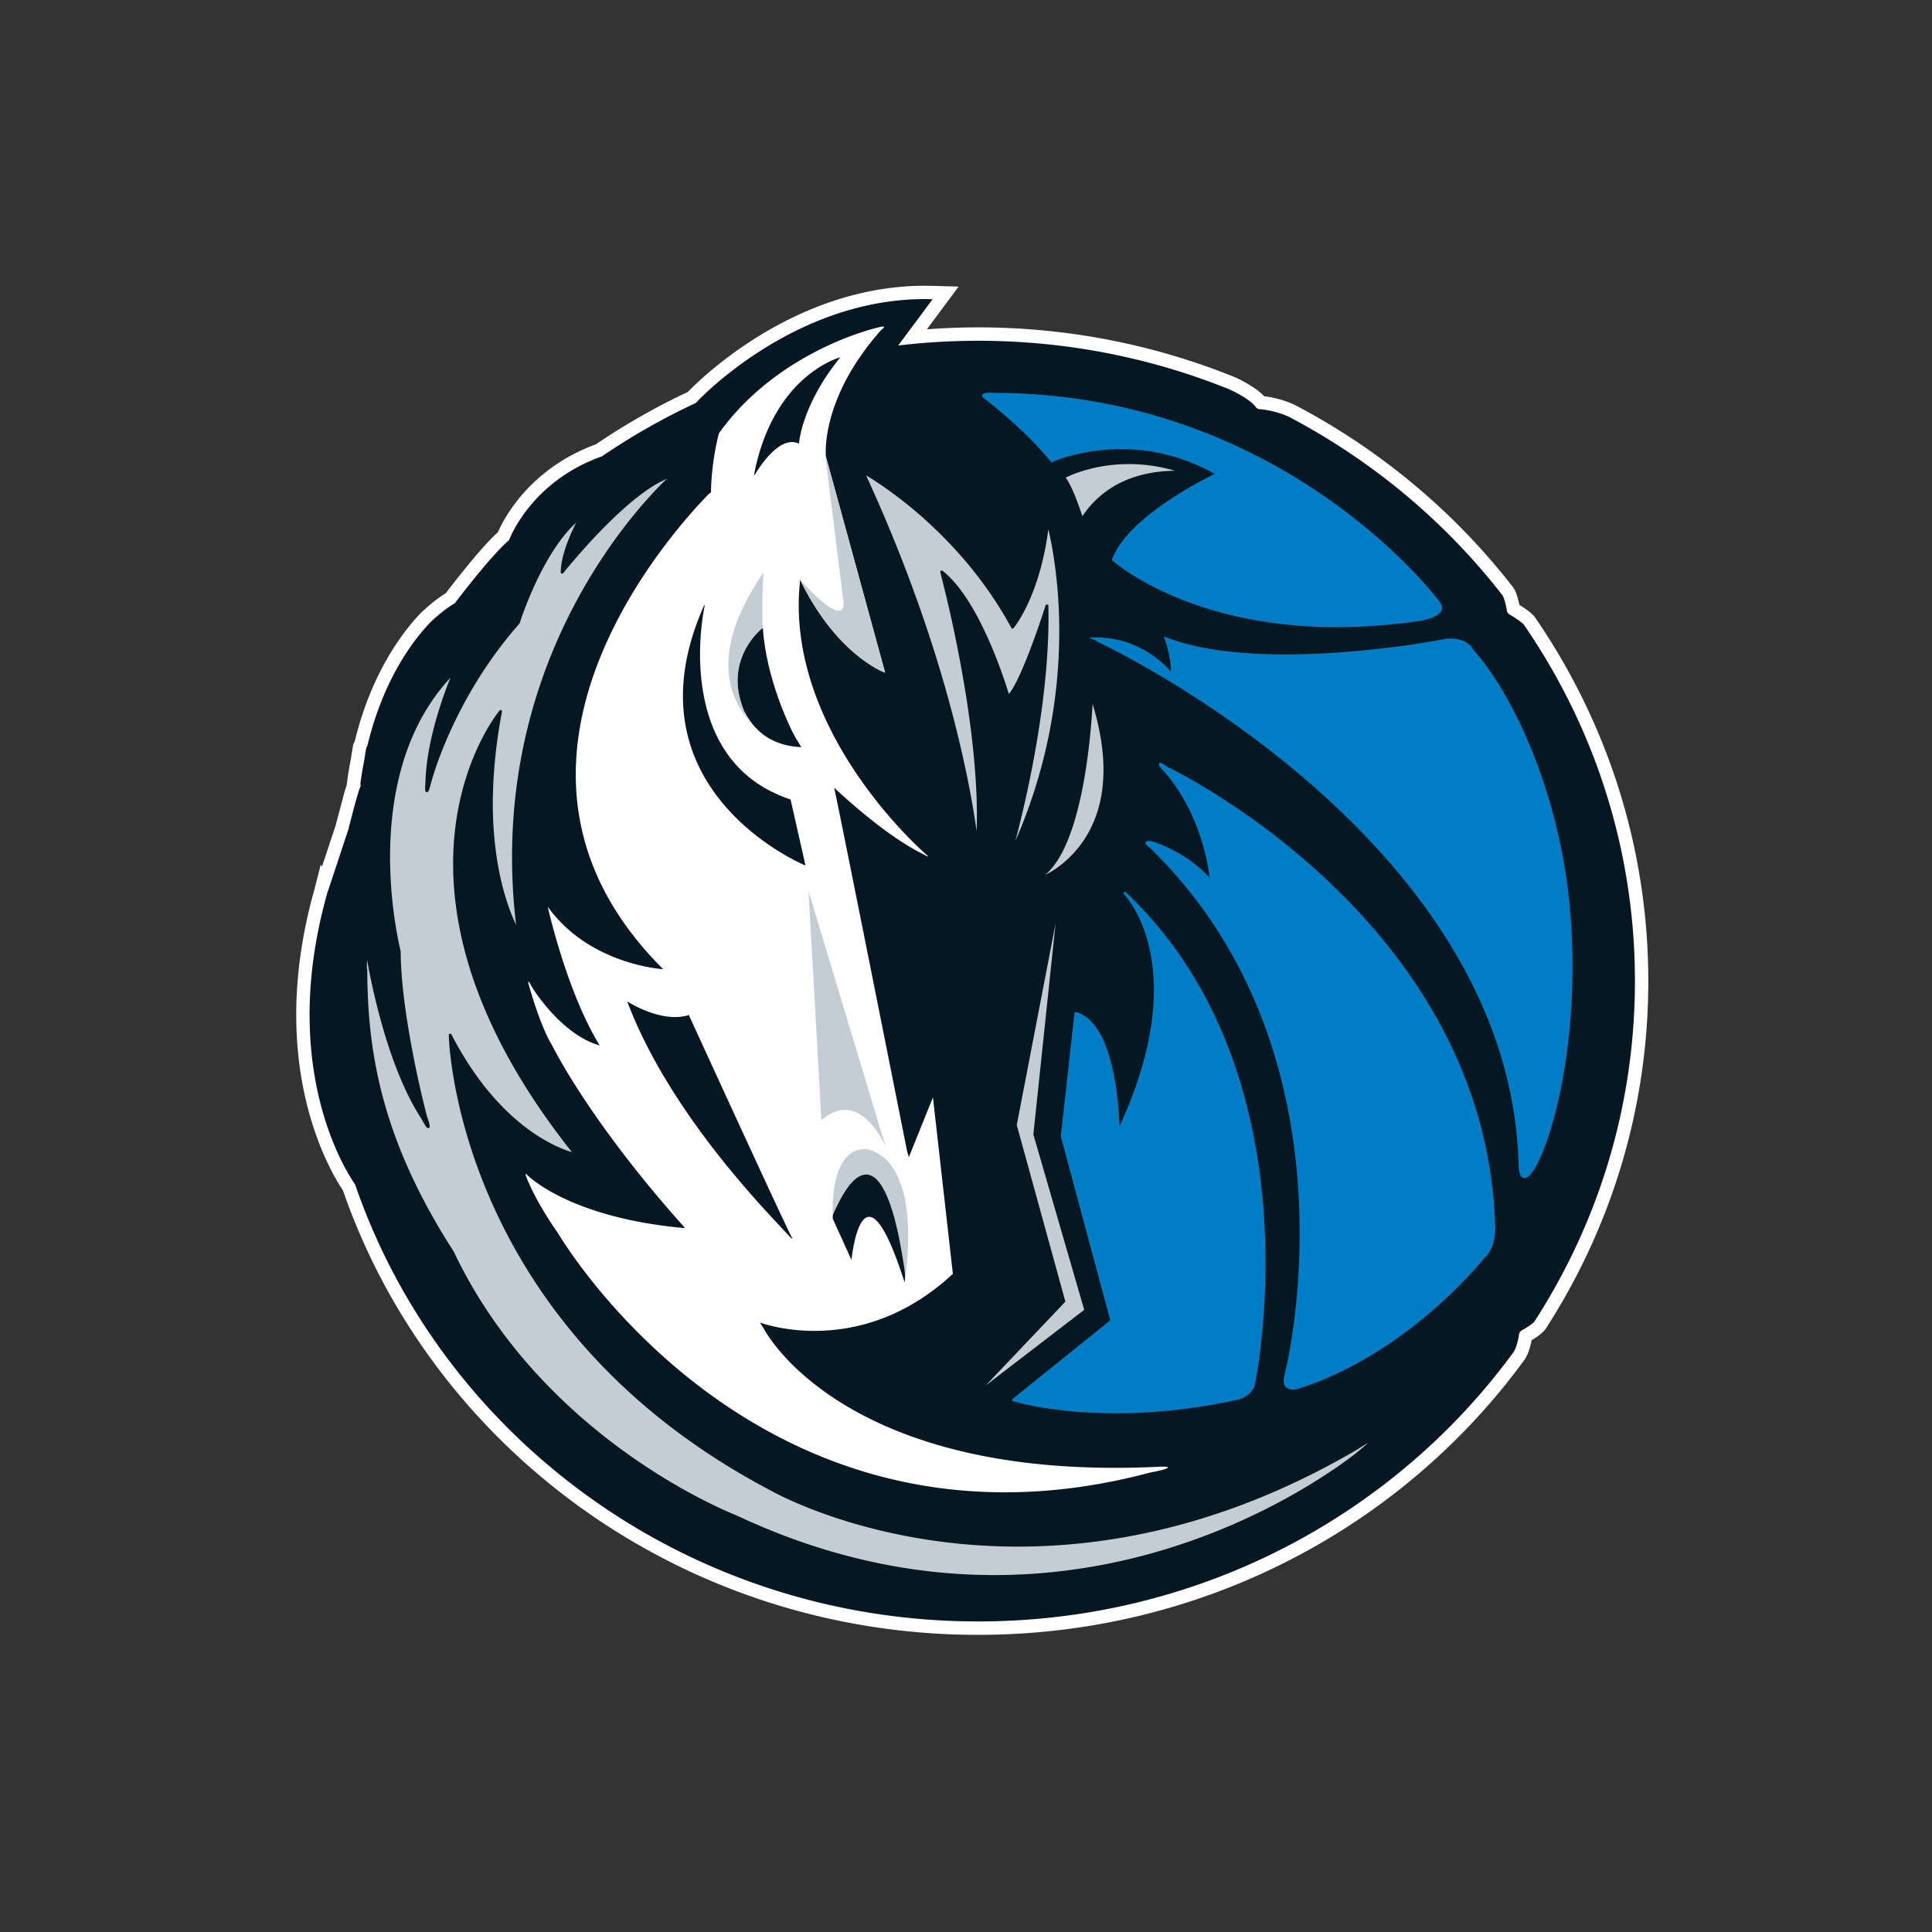 <svg xmlns="http://www.w3.org/2000/svg" width="150" height="150" fill-rule="evenodd"><rect width="100%" height="100%" fill="#333333" stroke="none"/><path d="M26.64 92.444C25.8 91.195 23 86.446 23 78.79c0-2.873.397-6.152 1.43-9.8.01-.024.014-.043.016-.07l.45-1.768.11.11.216-.65.83-2.503.65-2.46c.078-.273.146-.497.216-.692l.016-.13c.084-.678.192-1.333.32-1.965.046-.338.103-.662.15-.94l.022-.122.05-.11c.03-.076.057-.132.078-.18 1.305-5.336 3.75-8.493 5.126-9.928l.02-.016.016-.016c.268-.25 1.024-.957 1.894-1.497.4-.524 1.7-2.208 2.89-3.546.405-.45.794-.857 1.16-1.19.197-.45.67-1.416 1.562-2.53 1.178-1.473 3.105-3.214 6.045-4.292 2.256-1.53 4.648-2.9 7.13-4.06.473-.49 2.275-2.27 5.072-4.063 3.253-2.08 7.877-4.184 13.343-4.187l.627.008 1.99.057-2.464 3.317c1.31-.097 2.637-.15 3.978-.15 7.07 0 13.816 1.384 19.958 3.88l.03.01.027.01a13.12 13.12 0 0 1 1.102.597c.373.24.75.48 1.084.85.422.046 1.32.195 2.33.646l.03.014.027.014c6.65 3.487 12.44 8.34 16.96 14.18l.04.05.032.06c.07.12.25.478.4 1.235.076.046.184.116.305.192.243.168.516.35.784.622l.06.062.05.068c5.56 8.08 8.812 17.807 8.812 28.27 0 9.915-2.92 19.178-7.97 26.995l-.02.027-.02.024c-.08.105-.116.14-.192.208-.065.068-.146.135-.25.216-.15.116-.35.25-.605.405-.022.097-.05.227-.086.37-.084.316-.178.684-.43 1.092l-.014.022-.02.027c-9.428 12.94-24.927 21.367-42.43 21.367-22.892 0-42.342-14.418-49.303-34.482" fill="#fefefe"/><path d="M118.31 48.494c-.3-.308-1.002-.724-1.002-.724-.26-.097-.31-.332-.31-.332-.14-.876-.324-1.187-.324-1.187-4.43-5.722-10.106-10.477-16.624-13.9-1.165-.522-2.213-.578-2.213-.578-.235.005-.346-.178-.346-.178-.384-.543-1.543-1.133-1.978-1.338-6.023-2.446-12.635-3.8-19.57-3.8a52.79 52.79 0 0 0-6.207.368l2.672-3.595c-10.695-.32-18.372 8.04-18.372 8.04l.005.01c-2.564 1.192-5.02 2.587-7.334 4.17l.005-.014c-5.575 2-7.185 6.498-7.185 6.498-1.413 1.184-4.213 4.9-4.213 4.9-.803.462-1.635 1.227-1.886 1.468-1.284 1.335-3.637 4.35-4.89 9.54-.032.084-.073.168-.11.257l-.15.935c-.122.62-.23 1.257-.313 1.922l.05-.07c-.02.14-.035.224-.035.224-.13.086-.932 3.287-.932 3.287l-1.586 4.784-.01-.008c-.003.008-.003.02-.003.027-3.834 13.4 1.26 21.524 2.127 22.773 6.772 19.7 25.868 33.915 48.365 33.915 17.167 0 32.353-8.27 41.59-20.94.262-.416.395-1.254.395-1.254.008-.278.216-.403.216-.403.713-.384.96-.65.99-.687 4.948-7.658 7.804-16.718 7.804-26.435 0-10.247-3.18-19.764-8.628-27.676" fill="#051821"/><path d="M54.54 38.864l.36-.384c.173-.176.238-.222.26-.208l.038-.032c.043-2.552.62-4.6.62-4.6 4.634-6.476 12.284-8.196 12.284-8.196.95-.27.338.15.338.15-4.818 5.398-4.315 9.855-4.315 9.855l4.596 16.778s-3.726-1.308-6.596-7.206c-1.327 11.764 9.76 21.297 9.76 21.297.484.416-.276-.032-.276-.032-2.778-1.387-5.974-4.31-6.847-5.133.232.908 5.63 28.05 5.645 28.125a6.65 6.65 0 0 0 .157.562l1.87-4.644 1.546 13.704c-7.028 6.544-14.516 3.952-14.978 3.78a19.11 19.11 0 0 0 .322.511s6.083 11.945 30.845 10.677c0 0 .592-.005.503.07.008.022-.024.05-.135.092-.467.168-1.194.287-1.194.287-29.896 7.985-45.388-17.5-46.058-18.635-.19-.26-1.64-2.306-2.45-4.368-.024-.057-.06-.26.08-.105 0 0 3.175 3.31 12.15 4.13.068-.005.105-.016.105-.016-6.942-7.74-9.9-13.347-10.325-14.204-.01-.003-.843-1.257-1.832-4.81 0 0 .027-.18.11 0 .338.703 2.635 4.092 5.43 4.852h.005c-2.37-3.827-3.842-9.888-4.032-10.77 3.232 4.528 8.955 4.855 8.955 4.855-.008-.02-.016-.03-.03-.05.014.022.02.032.02.032C42.05 65.83 44.08 55.6 47.9 48.214c2.25-4.36 5.126-7.73 6.64-9.35" fill="#fefefe"/><path d="M82.715 101.06l-6.177 6.503 7.64-5.868L80.23 88.08l1.724-16.375-3.013 15.64 3.775 13.715zm1.372-40.068c-.538 2.798-1.42 5.663-2.943 6.94l.405-.222c.46-.27 1.067-.703 1.68-1.338 1.22-1.268 2.445-3.34 2.445-6.6 0-1.454-.246-3.152-.846-5.117-.06 1.124-.243 3.703-.743 6.34M84.022 40.1c2.154-3.254 5.7-3.538 7.2-3.55a12.62 12.62 0 0 0-3.575-.519c-2.272 0-3.964.624-4.66.935l-.243.114c.554.773 1.1 2.42 1.3 3.02zm-.035.25l.105-.03-.105.03zm-5.372 8.347l.095-.054-.095.054zm2.686-1.765c.054.005.095.05.097.103l.008.908c-.003 7-1.862 14.672-2.57 17.34a40.58 40.58 0 0 0 3.405-16.269 37.61 37.61 0 0 0-.497-6.174 28.03 28.03 0 0 0-.351-1.749c-.68 5.27-2.686 7.66-2.697 7.674-.022.03-.06.043-.092.04-.038-.005-.068-.027-.086-.06-3.297-6.087-8.16-9.8-10.384-11.274a20.95 20.95 0 0 0-.892-.565c6.274 13.637 8.1 24.16 8.582 27.625a35.72 35.72 0 0 0 .022-1.214c0-6.23-1.592-13.742-2.4-17.105l-.44-1.783c-.01-.046.005-.092.046-.116.035-.027.086-.024.127.005 2.818 2.2 4.8 8.414 5.148 9.57.527-.65 1.22-2.284 1.778-3.784.608-1.62 1.073-3.098 1.073-3.1.016-.05.057-.076.103-.076l.014.003zm-52.786 28.28c.003 6.485 1.12 13.272 6.696 21.932l.008.01c5.27 11.107 14.983 17.083 19.512 19.372 1.508.765 2.435 1.12 2.443 1.122 7.196 3.392 13.965 4.64 20.028 4.64 12.703 0 22.33-5.474 26.346-8.214 1.343-.9 2.056-1.516 2.056-1.516l.07.08-.07-.084a18.98 18.98 0 0 0 .613-.524 5.9 5.9 0 0 0-.238.14c-.3.17-.554.343-.554.343-9.87 5.795-18.97 7.566-26.392 7.566-11.633 0-19.16-4.338-19.166-4.34-24.662-12.94-25.024-35.363-25.024-35.38 0-.05.032-.092.084-.105s.097.01.122.057c3.18 6.166 7.04 8.27 8.758 8.936a7.95 7.95 0 0 0 .6.208C37.235 80.416 35.18 72.8 35.18 67.07c0-7.595 3.597-11.896 3.605-11.907.03-.038.084-.05.127-.03.05.022.07.073.062.12-.513 2.676-.7 5.04-.713 7.087.003 5.003 1.175 8.12 1.76 9.358a1.03 1.03 0 0 0 .05.105 43.93 43.93 0 0 1-.316-5.276c0-16.9 9.906-27.33 11.997-29.338-1.567.654-3.467 2.335-5.015 3.922-1.716 1.754-3 3.384-3.013 3.387-.027.035-.076.05-.12.035s-.073-.057-.07-.103c.016-1.343.78-3.033 1.197-3.85-1.275 1.16-2.332 2.976-3.086 4.563-.835 1.76-1.294 3.23-1.294 3.236l-.022.038c-3.923 4.44-5.823 9.185-6.526 11.274-.235.7-.335 1.095-.335 1.095-.1.36-.14.538-.2.627-.022.027-.022.076-.124.1-.08-.003-.103-.062-.113-.08-.01-.024-.014-.043-.016-.065a1.33 1.33 0 0 1-.008-.15c0-.208.024-.492.024-.492.076-3.192 1.402-6.782 1.937-8.1-3.76 4.046-4.683 9.53-4.683 13.915a33.76 33.76 0 0 0 .413 5.201c.205 1.306.408 2.087.408 2.1l.003.027c.01 2.58.52 5.763 1.02 8.304a80.95 80.95 0 0 0 1.002 4.425c.168.492.23.72.235.84-.003.024-.003.043-.014.076s-.062.076-.113.073c-.084-.01-.095-.043-.122-.065a.66.66 0 0 1-.07-.095 3.3 3.3 0 0 1-.154-.254l-.2-.35c-2.626-4.025-3.907-10.663-4.2-12.337l-.005.76" fill="#c4cdd3"/><path d="M86.367 43.54l-.054-.05.027-.07c1.205-3.222 6.872-6.087 7.97-6.625-2.637-1.48-5.164-1.925-7.263-1.925-1.6 0-2.926.257-3.867.5s-1.478.5-1.478.5l-.076.038-.05-.068c-.975-1.22-2.245-2.433-3.272-3.338-.984-.868-1.737-1.454-1.802-1.503-.143-.092-.235-.15-.246-.284 0-.078.057-.132.1-.154a.61.61 0 0 1 .146-.05 2.02 2.02 0 0 1 .34-.024 2.53 2.53 0 0 1 .278.014c22.595.003 34.606 16.15 34.6 16.156.157.18.235.357.235.524-.02.487-.57.72-1.07.876s-1.008.2-1.008.2c-2.183.303-4.207.435-6.077.435-11.746 0-17.43-5.176-17.442-5.187m-7.702 65.293a.11.11 0 0 1-.073-.084c-.008-.038.008-.078.038-.105l7.58-6.1-3.845-14.288 1.062-9.552c.003-.035.02-.065.046-.08s.06-.024.1-.014c1.727.53 2.535 2.876 2.95 5.065.295 1.57.378 3.073.403 3.8 2.013-4.36 2.67-7.86 2.67-10.574 0-3.84-1.316-6.112-1.967-7.004-.216-.295-.357-.435-.357-.435-.04-.04-.04-.108 0-.15s.108-.043.15-.003c9.028 8.555 10.84 20.532 10.84 28.787 0 5.576-.827 9.463-.827 9.466l-.003.014c-.297.88-1.208 1.103-1.224 1.108-3.675.814-6.915 1.08-9.576 1.08-4.994 0-7.95-.935-7.958-.938m21.228-1.037c-.14-.1-.23-.3-.227-.565a1.83 1.83 0 0 1 .054-.42c0-.003.295-1.133.6-3.08a54.63 54.63 0 0 0 .584-7.952c0-8.6-2.062-20.6-11.64-29.93a1.33 1.33 0 0 1-.26-.214c-.032-.038-.068-.073-.073-.15-.003-.05.038-.114.08-.13a.26.26 0 0 1 .127-.024c.095 0 .224.022.432.073.008.005 2.554.778 4.342 2.787l-.062-.468c-.08-.514-.216-1.23-.457-2.065-.476-1.673-1.365-3.814-2.986-5.682a5.72 5.72 0 0 1-.349-.4c-.038-.065-.073-.086-.084-.178 0-.02.005-.06.035-.1s.068-.032.086-.032c.078.005.1.032.2.078a5.42 5.42 0 0 1 .303.211c.573.278 24.635 11.923 25.478 35.442 0 .005.01.138.01.35-.003.573-.092 1.722-.85 2.373-.232.292-5.934 7.387-14.324 10.112-.005 0-.254.097-.532.097-.157 0-.33-.03-.467-.14m18.1-16.56c-.065-.168-.1-.403-.108-.72-.55-22.63-25.35-36.872-31.55-40.075l-1.383-.7-.435-.2.478-.005h.06c3.25.003 5.242 1.968 5.834 2.646v-.003c0-.595-.12-1.22-.235-1.695-.122-.478-.24-.8-.24-.8l-.078-.222.22.08c2.597 1 5.942 1.316 9.222 1.316 3.17 0 6.282-.305 8.598-.6s3.837-.614 3.84-.614l.005-.003h.005a3.93 3.93 0 0 1 .346-.016c1.32-.003 1.74.743 1.797.87 3.1 3.46 6.94 11.477 7.582 21.102a54.61 54.61 0 0 1 .116 3.514c-.008 8.447-2.027 14.604-3.216 16.064-.173.2-.33.338-.516.343-.16 0-.278-.122-.34-.287" fill="#007dc5"/><path d="M65.197 27.8c.014-.02.035-.038.043-.06l-.008.003c-.276.078-5.215 1.535-6.68 9.074 0 0-.01.138.07.01.443-.733 1.986-3.07 3.407-2.38l.02-.154c.078-.638.54-3.257 3.148-6.495m-3.79 68.142c-1.067-2.146-7.925-17.134-7.925-17.134-2.135.68-4.783-1.057-4.783-1.057v.008c3.378 8.963 11.32 16.802 12.587 18.226.01.01.014.01.02.02.216.235.216.15.216.15-.032-.046-.062-.122-.113-.214m-6.8-48.807c-6.193 14.156 7.742 20 7.925 20.064l.005.003-1.16-5.128c-.354-.114-.673-.24-.992-.384-.108-.046-.2-.097-.316-.146a10.01 10.01 0 0 1-.381-.187c-6.088-3.238-5.5-10.993-5.123-13.5 0-.022 0-.035.003-.054.016-.073.027-.143.038-.2.038-.235.068-.397.086-.48l.014-.065v-.008c.016-.187-.073.024-.1.105" fill="#051821"/><path d="M63.775 86.98l-1.002-17.8 5.98 19.835S66.8 84.34 63.775 86.98m.36-51.143l1.324 10.636s.65 2.906-3.334-1.452c2.87 5.895 6.596 7.206 6.596 7.206L64.16 35.58c-.008.027-.04.057-.024.257m-6.354 19.4c-.373-.876-.522-1.676-.522-2.392 0-2.584 1.902-4.038 1.9-4.046l.057-.043c0 .024-.097-1.64.06-4.306-1.53 2.252-4.77 7.585-.892 11.755-.062-.084-.116-.162-.17-.238a6.44 6.44 0 0 1-.443-.73" fill="#c4cdd3"/><path d="M61.835 57.403c-.66-1.154-2.34-4.838-2.602-8.57l-.005-.076-.057.04c-.008.008-1.9 1.46-1.9 4.046 0 .716.15 1.52.522 2.392.105.205.246.44.443.73l.173.243c.07.092.154.176.246.273.65.714 1.754 1.45 3.564 1.527 0 0-.15-.216-.373-.608" fill="#051821"/><path d="M67.245 91.185c.62.008 1.09.57 1.475 1.357s.697 1.835.938 2.876c.3 1.292.492 2.59.594 3.38l-.014.787c.13-.86 1.39-9.174-2.835-10.344 0 0-2.94-.75-2.75 5.376l.046-.378c.965-2.168 1.773-3.035 2.545-3.052" fill="#c4cdd3"/><g fill="#051821"><path d="M70.237 99.582v.003-.003z"/><path d="M70.253 98.798c-.016-.26-.297-2.087-.597-3.38-.24-1.04-.55-2.084-.938-2.873-.384-.787-.857-1.35-1.473-1.357-.776.014-1.58.884-2.545 3.052-.06.157-.046.178-.046.376l1.454 3.206s.838-8.585 4.123 1.735c.003.022.003.038.005.043v-.03c.01-.15.046-.34.016-.77"/></g></svg>